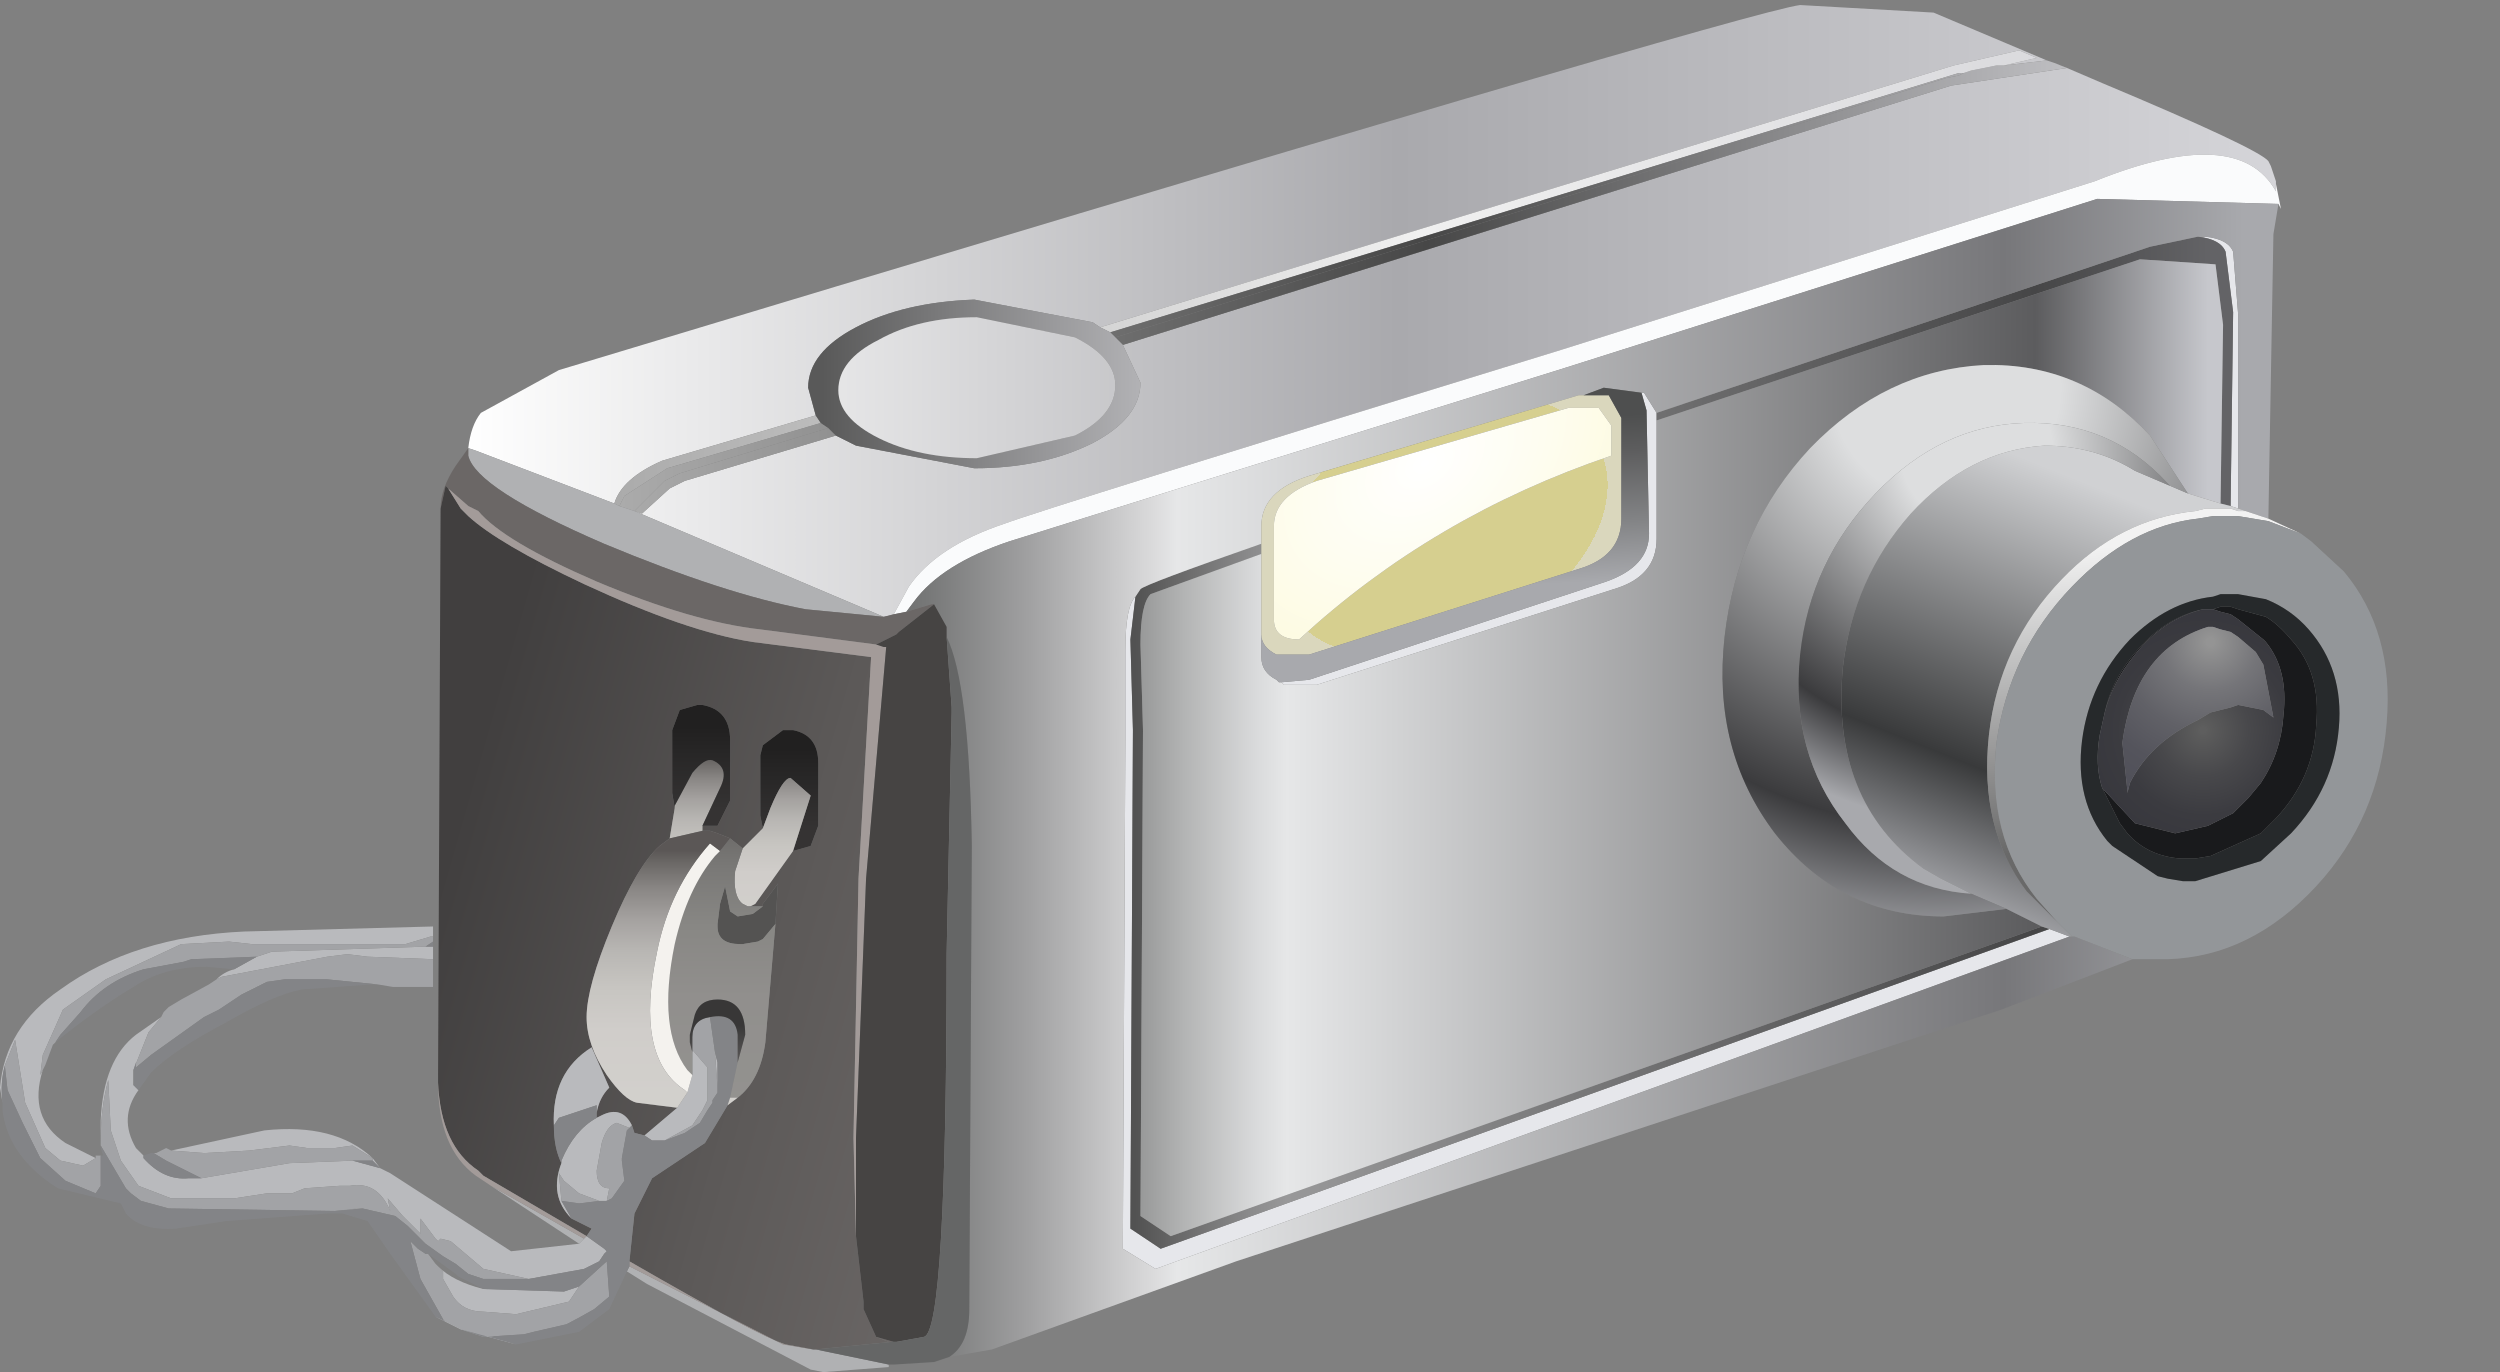 <?xml version="1.0" encoding="UTF-8" standalone="no"?>
<svg xmlns:xlink="http://www.w3.org/1999/xlink" height="27.25px" width="49.65px" xmlns="http://www.w3.org/2000/svg">
  <rect width="100%" height="100%" fill="#808080" stroke="none"/>
  <g transform="matrix(1.0, 0.0, 0.0, 1.0, 0.0, 0.0)">
    <use height="27.25" transform="matrix(1.0, 0.0, 0.0, 1.0, 0.0, 0.0)" width="47.4" xlink:href="#shape0"/>
  </g>
  <defs>
    <g id="shape0" transform="matrix(1.0, 0.0, 0.0, 1.0, 0.0, 0.0)">
      <path d="M40.65 1.2 L39.8 1.3 40.45 1.15 40.1 1.0 38.8 1.3 21.85 6.5 21.7 6.4 19.35 5.95 Q17.95 6.0 17.0 6.5 16.05 7.0 16.05 7.7 L16.2 8.25 13.15 9.15 Q12.35 9.5 12.2 10.0 L9.45 8.95 9.3 8.9 Q9.35 8.45 9.55 8.2 L11.1 7.35 Q34.6 0.25 35.75 0.1 L38.4 0.25 40.65 1.2 M22.3 6.85 L38.75 1.7 41.05 1.35 41.75 1.65 Q44.85 2.95 45.05 3.2 L45.1 3.3 45.2 3.6 45.2 3.65 45.2 3.8 Q44.45 2.45 41.6 3.6 L31.0 6.95 Q20.75 10.1 19.95 10.4 18.6 10.85 18.05 11.65 L17.75 12.2 17.55 12.25 12.6 10.15 12.75 10.2 13.3 9.7 13.6 9.55 16.6 8.65 17.0 8.85 19.35 9.3 Q20.7 9.3 21.7 8.8 22.65 8.3 22.65 7.6 L22.3 6.85" fill="url(#gradient0)" fill-rule="evenodd" stroke="none"/>
      <path d="M40.65 1.2 L40.8 1.25 41.05 1.35 38.75 1.7 22.3 6.85 22.15 6.7 38.65 1.55 38.9 1.5 39.0 1.45 39.15 1.4 39.65 1.3 39.8 1.3 40.65 1.2 M16.6 8.65 L13.6 9.55 13.3 9.7 12.75 10.2 12.6 10.15 13.2 9.55 13.5 9.4 16.45 8.5 16.6 8.65" fill="url(#gradient1)" fill-rule="evenodd" stroke="none"/>
      <path d="M45.2 3.65 L45.3 4.15 45.25 4.05 41.65 3.95 31.1 7.3 20.05 10.75 Q18.7 11.2 18.15 11.95 L18.0 12.15 17.75 12.2 18.05 11.65 Q18.6 10.85 19.95 10.4 20.75 10.1 31.0 6.95 L41.6 3.6 Q44.45 2.45 45.2 3.8 L45.2 3.65" fill="#fafbfc" fill-rule="evenodd" stroke="none"/>
      <path d="M44.3 10.05 L44.35 6.2 44.2 5.0 Q44.1 4.75 43.65 4.7 L43.8 4.7 Q44.25 4.75 44.35 5.0 L44.45 6.25 44.45 10.1 44.3 10.05 M32.9 8.2 L32.9 8.35 32.9 10.7 Q32.9 11.45 32.05 11.7 L26.15 13.6 25.5 13.6 25.45 13.55 26.0 13.5 31.9 11.55 Q32.75 11.25 32.75 10.6 L32.7 8.15 32.6 7.8 32.65 7.8 32.9 8.2 M22.55 11.85 L22.45 12.7 22.5 14.5 22.45 24.4 23.05 24.8 40.7 18.45 41.1 18.6 22.95 25.2 22.3 24.8 22.35 14.65 22.35 12.9 Q22.35 12.05 22.55 11.85" fill="#e6e7eb" fill-rule="evenodd" stroke="none"/>
      <path d="M43.65 4.7 Q44.1 4.75 44.2 5.0 L44.35 6.2 44.3 10.05 44.1 10.0 44.15 6.45 44.0 5.25 42.5 5.15 32.9 8.35 32.9 8.2 42.7 4.9 43.65 4.7 M40.55 18.4 L40.7 18.45 23.05 24.8 22.45 24.4 22.5 14.5 22.45 12.7 22.55 11.85 22.65 11.7 Q22.75 11.6 25.05 10.8 L25.05 11.0 22.85 11.8 Q22.65 12.0 22.65 12.8 L22.7 14.5 22.65 24.15 23.25 24.55 40.55 18.4" fill="url(#gradient2)" fill-rule="evenodd" stroke="none"/>
      <path d="M45.25 4.05 L45.15 4.65 45.05 10.3 44.6 10.15 44.45 10.1 44.45 6.25 44.35 5.0 Q44.25 4.75 43.8 4.7 L43.65 4.7 42.7 4.9 32.9 8.2 32.65 7.8 32.6 7.8 31.85 7.7 31.45 7.85 31.35 7.85 26.0 9.45 Q25.05 9.75 25.05 10.45 L25.05 10.8 Q22.75 11.6 22.65 11.7 L22.55 11.85 Q22.35 12.05 22.35 12.9 L22.35 14.65 22.3 24.8 22.95 25.2 41.1 18.6 41.15 18.6 41.2 18.6 42.35 19.05 39.75 20.05 24.55 25.05 19.7 26.8 18.85 26.95 Q19.25 26.7 19.25 26.0 L19.3 16.8 Q19.25 13.55 18.8 12.65 L18.8 12.6 18.8 12.45 18.55 12.0 18.5 12.0 18.0 12.15 18.15 11.95 Q18.7 11.2 20.05 10.75 L31.1 7.3 41.65 3.95 45.25 4.05" fill="url(#gradient3)" fill-rule="evenodd" stroke="none"/>
      <path d="M32.9 8.35 L42.5 5.15 44.0 5.25 44.15 6.45 44.1 10.0 43.45 9.8 42.7 8.65 Q41.35 7.2 39.4 7.25 37.45 7.35 35.95 8.9 34.5 10.45 34.25 12.65 34.0 14.9 35.25 16.55 36.55 18.2 38.6 18.2 L39.85 18.05 40.55 18.4 23.25 24.55 22.65 24.15 22.7 14.5 22.65 12.8 Q22.65 12.0 22.85 11.8 L25.05 11.0 25.05 12.6 25.05 13.05 Q25.05 13.35 25.35 13.5 L25.4 13.55 25.45 13.55 25.5 13.6 26.15 13.6 32.05 11.7 Q32.9 11.45 32.9 10.7 L32.9 8.35" fill="url(#gradient4)" fill-rule="evenodd" stroke="none"/>
      <path d="M44.3 10.05 L44.45 10.1 44.6 10.15 44.45 10.15 44.3 10.1 44.1 10.1 43.8 10.1 43.6 10.15 Q42.1 10.3 40.95 11.5 39.7 12.8 39.5 14.6 39.3 16.45 40.25 17.7 L40.4 17.85 40.85 18.3 40.95 18.4 41.15 18.6 41.1 18.6 40.7 18.45 40.55 18.4 39.85 18.05 39.15 17.75 38.55 17.45 38.2 17.25 Q36.35 15.9 36.6 13.25 36.8 11.5 37.95 10.2 39.1 8.95 40.6 8.85 41.6 8.85 42.4 9.35 L43.1 9.65 43.45 9.8 44.1 10.0 44.3 10.05" fill="url(#gradient5)" fill-rule="evenodd" stroke="none"/>
      <path d="M45.05 10.3 L45.7 10.6 45.05 10.35 44.45 10.25 44.3 10.25 44.1 10.25 43.95 10.25 43.65 10.3 Q42.3 10.45 41.15 11.65 39.9 12.95 39.65 14.75 39.45 16.6 40.45 17.85 L40.85 18.3 40.4 17.85 40.25 17.7 Q39.3 16.45 39.5 14.6 39.7 12.8 40.95 11.5 42.1 10.3 43.6 10.15 L43.8 10.1 44.1 10.1 44.3 10.1 44.45 10.15 44.6 10.15 45.05 10.3" fill="url(#gradient6)" fill-rule="evenodd" stroke="none"/>
      <path d="M45.7 10.6 L45.9 10.75 46.55 11.35 Q47.55 12.55 47.4 14.35 47.25 16.25 46.0 17.6 44.7 19.0 43.05 19.05 L42.35 19.05 41.2 18.6 41.15 18.6 40.95 18.4 40.85 18.3 40.45 17.85 Q39.45 16.6 39.65 14.75 39.9 12.95 41.15 11.65 42.3 10.45 43.65 10.3 L43.95 10.25 44.1 10.25 44.3 10.25 44.45 10.25 45.05 10.35 45.7 10.6 M44.1 11.8 L43.95 11.85 Q43.05 11.95 42.3 12.7 41.5 13.55 41.35 14.7 41.2 15.9 41.85 16.7 L41.95 16.8 42.85 17.4 43.05 17.45 43.35 17.5 43.6 17.5 44.9 17.1 45.5 16.55 Q46.35 15.65 46.45 14.45 46.55 13.3 45.85 12.5 45.5 12.1 45.0 11.9 L44.45 11.8 44.3 11.8 44.15 11.8 44.1 11.8" fill="#939699" fill-rule="evenodd" stroke="none"/>
      <path d="M43.1 9.65 L43.05 9.6 Q41.9 8.35 40.2 8.4 38.55 8.45 37.25 9.8 35.95 11.15 35.75 13.0 35.55 14.95 36.65 16.35 37.6 17.65 39.15 17.75 L39.85 18.05 38.6 18.2 Q36.55 18.2 35.25 16.55 34.0 14.9 34.25 12.65 34.5 10.45 35.95 8.9 37.45 7.35 39.4 7.25 41.35 7.2 42.7 8.65 L43.45 9.8 43.1 9.65" fill="url(#gradient7)" fill-rule="evenodd" stroke="none"/>
      <path d="M39.15 17.75 Q37.6 17.65 36.65 16.35 35.55 14.95 35.75 13.0 35.95 11.15 37.25 9.8 38.55 8.45 40.2 8.4 41.9 8.35 43.05 9.6 L43.1 9.65 42.4 9.35 Q41.6 8.85 40.6 8.85 39.1 8.95 37.95 10.2 36.8 11.5 36.6 13.25 36.35 15.9 38.2 17.25 L38.55 17.45 39.15 17.75" fill="url(#gradient8)" fill-rule="evenodd" stroke="none"/>
      <path d="M43.95 12.1 L43.75 12.1 Q43.05 12.25 42.5 12.85 41.95 13.45 41.8 14.15 L41.7 14.6 Q41.6 15.2 41.75 15.65 L42.1 16.35 42.25 16.55 Q42.65 17.0 43.3 17.05 L43.6 17.05 43.9 17.0 44.9 16.55 45.2 16.25 Q45.95 15.45 46.0 14.4 46.1 13.35 45.5 12.7 45.25 12.4 45.0 12.25 L44.45 12.1 44.3 12.05 44.1 12.05 43.95 12.1 M44.1 11.8 L44.15 11.8 44.3 11.8 44.45 11.8 45.0 11.9 Q45.5 12.1 45.85 12.5 46.55 13.3 46.45 14.45 46.35 15.65 45.5 16.55 L44.9 17.1 43.6 17.5 43.35 17.5 43.05 17.45 42.85 17.4 41.95 16.8 41.85 16.7 Q41.2 15.9 41.35 14.7 41.5 13.55 42.3 12.7 43.05 11.95 43.95 11.85 L44.1 11.8" fill="#26292b" fill-rule="evenodd" stroke="none"/>
      <path d="M43.95 12.1 L44.1 12.05 44.3 12.05 44.45 12.1 45.0 12.25 Q45.25 12.4 45.5 12.7 46.1 13.35 46.0 14.4 45.95 15.45 45.2 16.25 L44.9 16.55 43.9 17.0 43.6 17.05 43.3 17.05 Q42.65 17.0 42.25 16.55 L42.1 16.35 41.75 15.65 42.4 16.35 43.2 16.55 43.85 16.4 44.15 16.25 44.35 16.15 44.65 15.85 44.9 15.55 Q45.3 14.95 45.35 14.2 45.45 13.3 45.0 12.75 L44.95 12.7 44.45 12.3 44.3 12.2 44.1 12.15 43.95 12.1 M41.8 14.15 Q41.95 13.45 42.5 12.85 43.05 12.25 43.75 12.1 42.95 12.3 42.4 13.0 41.95 13.55 41.8 14.15" fill="#191a1c" fill-rule="evenodd" stroke="none"/>
      <path d="M43.75 12.1 L43.95 12.1 44.1 12.15 44.3 12.2 44.45 12.3 44.95 12.7 45.0 12.75 Q45.45 13.3 45.35 14.2 45.3 14.95 44.9 15.55 L44.65 15.85 44.35 16.15 44.15 16.25 43.85 16.4 43.2 16.55 42.4 16.35 41.75 15.65 Q41.6 15.2 41.7 14.6 L41.8 14.15 Q41.95 13.55 42.4 13.0 42.95 12.3 43.75 12.1 M44.45 12.65 L44.3 12.55 44.1 12.5 43.95 12.45 43.85 12.45 Q42.4 12.9 42.15 14.75 L42.25 15.7 42.25 15.75 42.3 15.55 Q42.7 14.75 43.65 14.3 L43.9 14.15 44.1 14.1 44.3 14.05 44.45 14.0 44.95 14.1 45.15 14.25 44.95 13.2 44.8 12.95 44.45 12.65" fill="url(#gradient9)" fill-rule="evenodd" stroke="none"/>
      <path d="M44.45 12.65 L44.8 12.95 44.95 13.2 45.15 14.25 44.95 14.1 44.45 14.0 44.3 14.05 44.1 14.1 43.9 14.15 43.65 14.3 Q42.7 14.75 42.3 15.55 L42.25 15.75 42.25 15.7 42.15 14.75 Q42.4 12.9 43.85 12.45 L43.95 12.45 44.1 12.5 44.3 12.55 44.45 12.65" fill="url(#gradient10)" fill-rule="evenodd" stroke="none"/>
      <path d="M39.8 1.3 L39.65 1.3 39.15 1.4 39.0 1.45 38.9 1.45 22.05 6.6 21.85 6.5 38.8 1.3 40.1 1.0 40.45 1.15 39.8 1.3 M12.3 10.05 L12.2 10.0 Q12.35 9.5 13.15 9.15 L16.2 8.25 16.3 8.4 13.25 9.3 12.4 9.85 12.3 10.05" fill="url(#gradient11)" fill-rule="evenodd" stroke="none"/>
      <path d="M39.0 1.45 L38.9 1.5 38.65 1.55 22.15 6.7 22.05 6.6 38.9 1.45 39.0 1.45 M12.3 10.05 L12.4 9.85 13.25 9.3 16.3 8.4 16.45 8.5 13.5 9.4 13.2 9.55 12.6 10.15 12.3 10.05" fill="url(#gradient12)" fill-rule="evenodd" stroke="none"/>
      <path d="M25.05 11.0 L25.05 10.8 25.05 10.45 Q25.05 9.75 26.0 9.45 L31.35 7.85 31.45 7.85 31.95 7.85 32.2 8.3 32.2 10.3 Q32.2 11.05 31.35 11.3 L26.0 13.0 25.35 13.0 Q25.05 12.85 25.05 12.6 L25.05 11.0 M31.75 8.1 L31.15 8.1 26.15 9.55 Q25.3 9.85 25.3 10.45 L25.3 12.3 Q25.3 12.7 25.8 12.7 28.45 10.25 32.0 9.05 L32.0 8.45 31.75 8.1" fill="url(#gradient13)" fill-rule="evenodd" stroke="none"/>
      <path d="M31.45 7.85 L31.85 7.7 32.6 7.8 32.7 8.15 32.75 10.6 Q32.75 11.25 31.9 11.55 L26.0 13.5 25.45 13.55 25.4 13.55 25.35 13.5 Q25.05 13.35 25.05 13.05 L25.05 12.6 Q25.05 12.85 25.35 13.0 L26.0 13.0 31.35 11.3 Q32.2 11.05 32.2 10.3 L32.2 8.3 31.95 7.85 31.45 7.85" fill="url(#gradient14)" fill-rule="evenodd" stroke="none"/>
      <path d="M31.75 8.1 L32.0 8.45 32.0 9.05 Q28.45 10.25 25.8 12.7 25.3 12.7 25.3 12.3 L25.3 10.45 Q25.3 9.85 26.15 9.55 L31.15 8.1 31.75 8.1" fill="url(#gradient15)" fill-rule="evenodd" stroke="none"/>
      <path d="M22.15 6.7 L22.3 6.85 22.65 7.6 Q22.65 8.3 21.7 8.8 20.7 9.3 19.35 9.3 L17.0 8.85 16.6 8.65 16.45 8.5 16.3 8.4 16.2 8.25 16.05 7.7 Q16.05 7.0 17.0 6.5 17.95 6.0 19.35 5.95 L21.7 6.4 21.85 6.5 22.05 6.6 22.15 6.7 M21.35 8.65 Q22.15 8.25 22.15 7.65 22.15 7.1 21.35 6.7 L19.4 6.3 Q18.25 6.3 17.45 6.75 16.65 7.15 16.65 7.75 16.65 8.3 17.45 8.7 18.25 9.1 19.4 9.1 L21.35 8.65" fill="url(#gradient16)" fill-rule="evenodd" stroke="none"/>
      <path d="M21.35 8.65 L19.4 9.1 Q18.25 9.1 17.45 8.7 16.65 8.3 16.65 7.75 16.65 7.15 17.45 6.75 18.25 6.3 19.4 6.3 L21.35 6.7 Q22.15 7.1 22.15 7.65 22.15 8.25 21.35 8.65" fill="url(#gradient17)" fill-rule="evenodd" stroke="none"/>
      <path d="M17.65 27.1 L17.65 27.15 16.35 27.25 16.1 27.2 12.85 25.5 12.45 25.25 12.5 25.15 15.55 26.7 16.15 26.8 16.2 26.8 17.65 27.1 M11.5 24.7 L9.75 23.55 11.6 24.6 11.5 24.7 M12.6 10.15 L17.55 12.25 16.0 12.1 Q14.4 11.8 12.0 10.8 9.45 9.7 9.3 9.05 L9.3 8.95 9.3 8.9 9.45 8.95 12.2 10.0 12.3 10.05 12.6 10.15" fill="#b0b1b3" fill-rule="evenodd" stroke="none"/>
      <path d="M8.75 10.1 Q8.75 9.7 9.05 9.25 L9.3 8.9 9.3 8.95 9.3 9.05 Q9.45 9.7 12.0 10.8 14.4 11.8 16.0 12.1 L17.55 12.25 17.75 12.2 18.0 12.15 18.5 12.0 18.55 12.0 17.85 12.55 17.8 12.6 17.7 12.65 17.4 12.8 15.1 12.5 Q13.75 12.35 11.85 11.55 10.0 10.75 9.5 10.15 L9.3 10.05 8.9 9.7 8.85 9.65 8.75 10.1 M17.7 26.65 L17.65 26.65 17.4 26.55 17.75 26.65 17.7 26.65" fill="#6b6766" fill-rule="evenodd" stroke="none"/>
      <path d="M8.7 21.5 L8.7 21.35 8.75 10.1 8.85 9.65 8.9 9.7 9.15 10.1 9.3 10.25 Q9.9 10.8 11.6 11.6 13.65 12.55 14.95 12.75 L17.3 13.05 17.05 17.45 16.95 22.6 17.0 24.55 17.15 25.85 17.15 25.9 17.15 26.0 17.4 26.55 17.65 26.65 17.7 26.65 16.2 26.8 16.15 26.8 15.6 26.7 Q15.1 26.55 12.5 25.05 L12.6 24.1 12.95 23.4 14.0 22.7 14.45 21.95 14.65 21.8 Q15.1 21.45 15.2 20.7 L15.4 18.35 15.45 17.55 15.15 17.95 15.15 18.0 14.9 18.0 15.0 17.95 15.75 16.9 16.1 16.8 16.25 16.4 16.25 15.15 Q16.25 14.6 15.75 14.5 L15.65 14.5 15.55 14.5 15.15 14.8 15.1 15.0 15.1 16.2 15.15 16.45 14.75 16.85 14.5 16.65 14.25 16.55 14.1 16.5 13.95 16.5 13.95 16.4 14.25 16.4 14.5 15.9 14.5 14.7 Q14.5 14.1 13.95 14.0 L13.85 14.0 13.5 14.1 13.35 14.5 13.35 15.75 13.4 16.05 13.3 16.65 13.1 16.8 Q12.65 17.2 12.15 18.4 11.65 19.6 11.65 20.2 11.65 20.75 12.05 21.35 12.4 21.85 12.65 21.9 L13.45 22.0 12.8 22.55 12.6 22.5 12.55 22.35 Q12.35 21.95 11.95 22.15 L11.85 22.2 11.85 22.1 Q11.9 21.8 12.1 21.6 L11.75 20.8 Q10.95 21.3 11.0 22.35 11.0 22.8 11.15 23.1 10.9 23.75 11.35 24.2 L11.75 24.4 11.65 24.55 9.6 23.35 9.5 23.25 Q8.75 22.75 8.7 21.5" fill="url(#gradient18)" fill-rule="evenodd" stroke="none"/>
      <path d="M9.75 23.55 L9.45 23.35 Q8.7 22.8 8.7 21.5 8.75 22.75 9.5 23.25 L9.6 23.35 11.65 24.55 11.6 24.6 9.75 23.55 M8.9 9.7 L9.3 10.05 9.5 10.15 Q10.0 10.75 11.85 11.55 13.75 12.35 15.1 12.5 L17.4 12.8 17.55 12.85 17.6 12.85 17.2 17.45 17.0 22.6 17.0 24.55 16.95 22.6 17.05 17.45 17.3 13.05 14.95 12.75 Q13.65 12.55 11.6 11.6 9.9 10.8 9.3 10.25 L9.15 10.1 8.9 9.7 M12.5 25.05 Q15.1 26.55 15.6 26.7 L16.15 26.8 15.55 26.7 12.5 25.15 12.5 25.05" fill="#a39b99" fill-rule="evenodd" stroke="none"/>
      <path d="M10.25 26.7 L8.65 26.15 8.85 26.25 9.15 26.4 10.25 26.7 M0.05 21.9 L0.0 21.6 Q0.1 20.4 1.2 19.65 2.65 18.6 4.85 18.5 L8.6 18.4 8.6 18.6 8.55 18.6 8.05 18.75 6.2 18.75 5.0 18.75 4.55 18.7 3.6 18.75 2.1 19.45 1.25 20.05 0.85 20.95 0.8 21.35 0.85 21.25 Q0.55 22.2 1.3 22.7 L1.9 23.0 1.65 23.15 1.2 23.05 0.9 22.8 0.5 21.9 0.3 20.65 0.1 21.15 Q0.0 21.5 0.05 21.9 M8.6 18.8 L8.6 19.05 7.3 19.0 6.9 18.95 6.5 19.0 4.4 19.4 4.3 19.45 Q4.45 19.3 4.65 19.25 L5.1 19.0 5.4 18.9 8.45 18.8 8.6 18.8 M2.75 21.65 Q2.35 22.2 2.7 22.8 L2.85 22.95 2.85 23.0 Q3.25 23.45 3.75 23.4 L4.0 23.4 5.75 23.1 7.0 23.05 7.55 23.2 7.4 23.05 7.4 23.0 7.0 22.75 6.65 22.8 6.1 22.8 5.75 22.75 4.95 22.85 4.05 22.9 3.4 22.85 5.25 22.45 Q6.65 22.3 7.4 23.0 L7.55 23.2 7.75 23.3 10.15 24.85 11.5 24.7 11.6 24.6 11.65 24.55 12.0 24.8 12.05 24.85 12.0 24.9 11.9 25.05 11.6 25.2 10.5 25.4 9.6 25.2 8.95 24.65 8.75 24.6 8.7 24.65 8.65 24.6 8.35 24.2 8.35 24.5 8.0 24.15 7.7 23.8 7.75 24.05 Q7.5 23.45 6.95 23.55 L7.0 23.55 6.75 23.55 6.05 23.6 5.8 23.7 5.3 23.7 4.65 23.8 3.7 23.8 3.4 23.8 2.75 23.55 2.4 23.05 2.2 22.45 2.15 21.45 Q2.0 22.0 2.0 22.65 L2.0 22.25 Q2.05 21.05 2.7 20.55 L3.2 20.2 2.95 20.5 2.65 21.25 2.65 21.55 2.75 21.65 M6.65 24.05 L7.1 24.0 7.2 24.0 6.65 24.05 M11.35 24.2 Q10.9 23.75 11.15 23.1 L11.15 23.05 Q11.4 22.45 11.85 22.2 L11.95 22.15 Q12.35 21.95 12.55 22.35 L12.5 22.4 12.25 22.3 Q12.05 22.35 11.95 22.7 L11.85 23.25 Q11.85 23.6 12.1 23.6 L12.05 23.85 11.9 23.85 11.5 23.7 11.2 23.45 11.1 23.3 11.15 23.85 11.35 24.2 M11.0 22.35 Q10.95 21.3 11.75 20.8 L12.1 21.6 Q11.9 21.8 11.85 22.1 L11.85 21.95 11.1 22.2 11.0 22.35 M12.8 22.55 L13.45 22.0 13.65 21.7 13.75 21.35 13.75 20.9 13.75 20.85 14.05 21.2 14.05 21.5 14.05 21.6 14.05 21.85 13.95 22.05 13.75 22.35 13.2 22.65 12.95 22.65 12.8 22.55 M14.25 21.6 L14.2 20.9 14.25 21.1 14.25 21.6 M11.5 25.55 L11.3 25.85 10.25 26.1 9.6 26.05 Q9.2 26.05 9.0 25.75 L8.8 25.4 8.8 25.25 8.7 25.15 Q9.0 25.45 9.6 25.6 L11.2 25.65 11.5 25.55 M8.5 24.9 L8.45 24.9 8.5 24.9" fill="#b9babd" fill-rule="evenodd" stroke="none"/>
      <path d="M8.6 18.6 L8.6 18.7 8.45 18.8 5.4 18.9 5.1 19.0 3.8 19.05 3.65 19.1 2.85 19.25 Q2.05 19.5 1.6 20.1 L1.2 20.55 1.1 20.7 1.05 20.75 0.9 21.15 0.85 21.25 0.8 21.35 0.85 20.95 1.25 20.05 2.1 19.45 3.6 18.75 4.55 18.7 5.0 18.75 6.2 18.75 8.05 18.75 8.55 18.6 8.6 18.6 M8.6 19.05 L8.6 19.6 7.8 19.6 7.5 19.55 6.5 19.45 5.65 19.45 5.3 19.5 4.8 19.75 4.35 20.05 4.05 20.2 3.0 20.95 2.7 21.2 2.7 21.1 2.65 21.25 2.95 20.5 3.2 20.2 3.25 20.1 3.35 20.0 3.6 19.85 4.15 19.55 4.3 19.45 4.4 19.4 6.5 19.0 6.9 18.95 7.3 19.0 8.6 19.05 M3.05 22.9 L3.1 22.9 3.3 22.8 3.4 22.85 4.05 22.9 4.95 22.85 5.75 22.75 6.1 22.8 6.65 22.8 7.0 22.75 7.4 23.0 7.4 23.05 7.0 23.05 5.75 23.1 4.0 23.4 3.3 23.05 3.05 22.9 M2.0 22.65 Q2.0 22.0 2.15 21.45 L2.2 22.45 2.4 23.05 2.75 23.55 3.4 23.8 3.7 23.8 4.65 23.8 5.3 23.7 5.8 23.7 6.05 23.6 6.75 23.55 7.0 23.55 6.95 23.55 Q7.5 23.45 7.75 24.05 L7.7 23.8 8.0 24.15 8.35 24.5 8.35 24.2 8.65 24.6 8.7 24.65 8.75 24.6 8.95 24.65 9.6 25.2 10.5 25.4 9.6 25.4 9.3 25.3 9.05 25.1 8.8 24.95 8.45 24.7 8.1 24.35 7.85 24.15 7.2 24.0 7.1 24.0 6.65 24.05 3.35 24.0 2.8 23.85 2.6 23.7 2.5 23.6 2.0 22.75 2.0 22.65 M2.0 22.95 L2.0 23.55 1.9 23.7 1.3 23.45 0.8 23.0 0.45 22.3 0.15 21.65 0.1 21.2 0.1 21.15 0.3 20.65 0.5 21.9 0.9 22.8 1.2 23.05 1.65 23.15 1.9 23.0 1.9 22.95 2.0 22.95 M13.75 20.85 L13.75 20.6 Q13.75 20.25 14.1 20.2 L14.2 20.9 14.25 21.6 14.25 21.7 14.15 21.85 14.15 21.9 14.05 22.05 13.9 22.3 13.6 22.5 13.2 22.65 13.75 22.35 13.95 22.05 14.05 21.85 14.05 21.6 14.05 21.5 14.05 21.2 13.75 20.85 M12.05 23.85 L12.1 23.6 Q11.85 23.6 11.85 23.25 L11.95 22.7 Q12.05 22.35 12.25 22.3 L12.5 22.4 12.45 22.45 12.35 23.0 12.35 23.05 12.4 23.45 12.15 23.8 12.05 23.85 M11.15 23.85 L11.1 23.3 11.2 23.45 11.5 23.7 11.9 23.85 11.5 23.9 11.15 23.85 M11.5 25.55 L12.05 25.05 12.1 25.75 11.8 26.0 Q11.45 26.2 11.25 26.3 L10.6 26.45 10.4 26.5 9.6 26.55 9.15 26.4 8.85 26.25 8.8 26.2 8.35 25.4 8.15 24.65 8.3 24.8 8.45 24.9 8.5 24.9 8.65 25.1 8.7 25.15 8.8 25.25 8.8 25.4 9.0 25.75 Q9.2 26.05 9.6 26.05 L10.25 26.1 11.3 25.85 11.5 25.55" fill="#a2a3a6" fill-rule="evenodd" stroke="none"/>
      <path d="M12.45 25.25 L12.1 26.0 11.5 26.45 10.25 26.7 9.15 26.4 9.6 26.55 10.4 26.5 10.6 26.45 11.25 26.3 Q11.45 26.2 11.8 26.0 L12.1 25.75 12.05 25.05 11.5 25.55 11.2 25.65 9.6 25.6 9.2 25.4 9.1 25.35 9.05 25.3 8.5 24.9 8.45 24.9 8.3 24.8 8.15 24.65 8.35 25.4 8.8 26.2 8.85 26.25 8.65 26.15 7.75 24.9 7.3 24.25 6.8 24.1 6.75 24.1 6.65 24.1 6.5 24.1 4.5 24.25 3.5 24.4 Q2.8 24.45 2.5 24.1 L2.4 23.9 1.15 23.6 1.0 23.5 Q0.15 22.9 0.05 22.05 L0.05 21.9 Q0.0 21.5 0.1 21.15 L0.1 21.2 0.15 21.65 0.45 22.3 0.8 23.0 1.3 23.45 1.9 23.7 2.0 23.55 2.0 22.95 2.05 22.95 2.0 22.8 2.0 22.75 2.5 23.6 2.6 23.7 2.8 23.85 3.35 24.0 6.65 24.05 7.2 24.0 7.85 24.15 8.1 24.35 8.45 24.7 8.8 24.95 9.05 25.1 9.3 25.3 9.6 25.4 10.5 25.4 11.6 25.2 11.9 25.05 12.0 24.9 12.05 24.85 12.0 24.8 11.65 24.55 11.75 24.4 11.35 24.2 11.15 23.85 11.5 23.9 11.9 23.85 12.05 23.85 12.15 23.8 12.4 23.45 12.35 23.05 12.35 23.0 12.45 22.45 12.5 22.4 12.55 22.35 12.6 22.5 12.8 22.55 12.95 22.65 13.2 22.65 13.6 22.5 13.9 22.3 14.05 22.05 14.15 21.9 14.15 21.85 14.25 21.7 14.25 21.6 14.25 21.1 14.2 20.9 14.1 20.2 Q14.6 20.1 14.65 20.55 L14.65 20.6 14.65 21.1 14.5 21.8 14.45 21.95 14.0 22.7 12.95 23.4 12.6 24.1 12.5 25.05 12.5 25.15 12.45 25.25 M8.6 18.7 L8.6 18.8 8.45 18.8 8.6 18.7 M7.5 19.55 L7.4 19.55 6.0 19.65 Q5.45 19.75 4.5 20.3 3.45 20.85 3.0 21.3 L2.75 21.65 2.65 21.55 2.65 21.25 2.7 21.1 2.7 21.2 3.0 20.95 4.05 20.2 4.35 20.05 4.8 19.75 5.3 19.5 5.65 19.45 6.5 19.45 7.5 19.55 M2.85 22.95 L3.0 22.9 3.05 22.9 3.3 23.05 4.0 23.4 3.75 23.4 Q3.25 23.45 2.85 23.0 L2.85 22.95 M1.1 20.7 L1.2 20.55 1.6 20.1 Q2.05 19.5 2.85 19.25 L3.65 19.1 3.8 19.05 5.1 19.0 4.65 19.25 4.1 19.2 Q3.25 19.2 2.65 19.6 1.9 20.05 1.1 20.7 M7.0 23.05 L7.4 23.05 7.55 23.2 7.0 23.05 M11.15 23.1 Q11.0 22.8 11.0 22.35 L11.1 22.2 11.85 21.95 11.85 22.1 11.85 22.2 Q11.4 22.45 11.15 23.05 L11.15 23.1" fill="#838487" fill-rule="evenodd" stroke="none"/>
      <path d="M18.55 12.0 L18.8 12.45 18.8 12.6 18.8 12.65 18.9 14.05 18.9 14.15 18.8 18.95 Q18.8 26.45 18.35 26.55 L17.8 26.65 17.75 26.65 17.4 26.55 17.15 26.0 17.15 25.9 17.15 25.85 17.0 24.55 17.0 22.6 17.2 17.45 17.6 12.85 17.55 12.85 17.4 12.8 17.7 12.65 17.8 12.6 17.85 12.55 18.55 12.0" fill="#464443" fill-rule="evenodd" stroke="none"/>
      <path d="M18.85 26.95 L18.55 27.05 17.75 27.1 17.65 27.1 16.2 26.8 17.7 26.65 17.75 26.65 17.8 26.65 18.35 26.55 Q18.8 26.45 18.8 18.95 L18.9 14.15 18.9 14.05 18.8 12.65 Q19.25 13.55 19.3 16.8 L19.25 26.0 Q19.25 26.7 18.85 26.95" fill="#656666" fill-rule="evenodd" stroke="none"/>
      <path d="M15.15 16.45 L15.1 16.2 15.1 15.0 15.15 14.8 15.55 14.5 15.65 14.5 15.75 14.5 Q16.25 14.6 16.25 15.15 L16.25 16.4 16.1 16.8 15.75 16.9 16.1 15.8 15.7 15.45 Q15.55 15.45 15.3 16.05 L15.15 16.45" fill="url(#gradient19)" fill-rule="evenodd" stroke="none"/>
      <path d="M13.3 16.65 L13.4 16.05 13.4 16.0 13.75 15.35 Q14.0 15.05 14.15 15.1 14.5 15.25 14.3 15.65 L13.95 16.4 13.95 16.5 13.3 16.65 M14.75 16.85 L15.15 16.45 15.3 16.05 Q15.55 15.45 15.7 15.45 L16.1 15.8 15.75 16.9 15.0 17.95 14.9 18.0 14.85 18.0 14.75 17.95 Q14.55 17.8 14.6 17.3 L14.75 16.85" fill="url(#gradient20)" fill-rule="evenodd" stroke="none"/>
      <path d="M15.15 18.0 L15.15 17.95 15.45 17.55 15.4 18.35 15.15 18.65 15.05 18.7 14.75 18.75 14.7 18.75 Q14.25 18.75 14.25 18.4 L14.25 18.35 14.3 17.95 14.4 17.6 14.5 18.1 14.65 18.2 14.95 18.15 15.15 18.0" fill="#545352" fill-rule="evenodd" stroke="none"/>
      <path d="M13.4 16.05 L13.35 15.75 13.35 14.5 13.5 14.1 13.85 14.0 13.95 14.0 Q14.5 14.1 14.5 14.7 L14.5 15.9 14.25 16.4 13.95 16.4 14.3 15.65 Q14.5 15.25 14.15 15.1 14.0 15.05 13.75 15.35 L13.4 16.0 13.4 16.05" fill="url(#gradient21)" fill-rule="evenodd" stroke="none"/>
      <path d="M14.5 16.65 L14.75 16.85 14.6 17.3 Q14.55 17.8 14.75 17.95 L14.85 18.0 14.9 18.0 15.15 18.0 14.95 18.15 14.65 18.2 14.5 18.1 14.4 17.6 14.3 17.95 14.25 18.35 14.25 18.4 Q14.25 18.75 14.7 18.75 L14.75 18.75 15.05 18.7 15.15 18.65 15.4 18.35 15.2 20.7 Q15.1 21.45 14.65 21.8 L14.5 21.8 14.65 21.1 14.8 20.55 Q14.8 19.85 14.25 19.85 13.9 19.85 13.8 20.15 L13.7 20.55 13.7 20.7 13.75 20.9 13.75 21.35 13.65 21.25 Q13.05 20.45 13.4 18.75 13.65 17.65 14.2 17.0 L14.3 16.9 14.5 16.65" fill="url(#gradient22)" fill-rule="evenodd" stroke="none"/>
      <path d="M14.3 16.9 L14.2 17.0 Q13.65 17.65 13.4 18.75 13.05 20.45 13.65 21.25 L13.75 21.35 13.65 21.7 13.6 21.65 Q12.6 21.0 13.05 18.9 13.3 17.65 14.1 16.75 L14.3 16.9" fill="#f4f2ee" fill-rule="evenodd" stroke="none"/>
      <path d="M13.45 22.0 L12.65 21.9 Q12.4 21.85 12.05 21.35 11.65 20.75 11.65 20.2 11.65 19.6 12.15 18.4 12.65 17.2 13.1 16.8 L13.3 16.65 13.95 16.5 14.1 16.5 14.25 16.55 14.5 16.65 14.3 16.9 14.1 16.75 Q13.3 17.65 13.05 18.9 12.6 21.0 13.6 21.65 L13.65 21.7 13.45 22.0 M14.65 21.8 L14.45 21.95 14.5 21.8 14.65 21.8" fill="url(#gradient23)" fill-rule="evenodd" stroke="none"/>
      <path d="M13.75 20.9 L13.7 20.7 13.7 20.55 13.8 20.15 Q13.9 19.85 14.25 19.85 14.8 19.85 14.8 20.55 L14.65 21.1 14.65 20.6 14.65 20.55 Q14.6 20.1 14.1 20.2 13.75 20.25 13.75 20.6 L13.75 20.85 13.75 20.9" fill="url(#gradient24)" fill-rule="evenodd" stroke="none"/>
    </g>
    <linearGradient gradientTransform="matrix(0.022, 0.0, 0.0, -0.022, 27.25, 6.15)" gradientUnits="userSpaceOnUse" id="gradient0" spreadMethod="pad" x1="-819.2" x2="819.2">
      <stop offset="0.0" stop-color="#ffffff"/>
      <stop offset="0.514" stop-color="#a9a9ad"/>
      <stop offset="1.0" stop-color="#d5d5d9"/>
    </linearGradient>
    <linearGradient gradientTransform="matrix(0.019, 0.0, 0.0, -0.019, 27.9, 5.7)" gradientUnits="userSpaceOnUse" id="gradient1" spreadMethod="pad" x1="-819.2" x2="819.2">
      <stop offset="0.0" stop-color="#ababab"/>
      <stop offset="0.514" stop-color="#474747"/>
      <stop offset="1.0" stop-color="#d5d5d9"/>
    </linearGradient>
    <linearGradient gradientTransform="matrix(0.013, 0.0, 0.0, -0.013, 33.2, 14.75)" gradientUnits="userSpaceOnUse" id="gradient2" spreadMethod="pad" x1="-819.2" x2="819.2">
      <stop offset="0.0" stop-color="#525252"/>
      <stop offset="0.035" stop-color="#666666"/>
      <stop offset="0.106" stop-color="#8a8a8b"/>
      <stop offset="0.141" stop-color="#989899"/>
      <stop offset="0.839" stop-color="#464647"/>
      <stop offset="1.0" stop-color="#636366"/>
    </linearGradient>
    <linearGradient gradientTransform="matrix(0.018, 0.0, 0.0, -0.018, 29.8, 13.65)" gradientUnits="userSpaceOnUse" id="gradient3" spreadMethod="pad" x1="-819.2" x2="819.2">
      <stop offset="0.078" stop-color="#686969"/>
      <stop offset="0.114" stop-color="#777878"/>
      <stop offset="0.18" stop-color="#9f9fa0"/>
      <stop offset="0.271" stop-color="#dededf"/>
      <stop offset="0.282" stop-color="#e6e7e8"/>
      <stop offset="0.839" stop-color="#77777a"/>
      <stop offset="1.0" stop-color="#a8a9ad"/>
    </linearGradient>
    <linearGradient gradientTransform="matrix(0.013, 0.0, 0.0, -0.013, 33.2, 14.75)" gradientUnits="userSpaceOnUse" id="gradient4" spreadMethod="pad" x1="-819.2" x2="819.2">
      <stop offset="0.0" stop-color="#959696"/>
      <stop offset="0.047" stop-color="#b4b5b5"/>
      <stop offset="0.11" stop-color="#d8d9da"/>
      <stop offset="0.141" stop-color="#e6e7e8"/>
      <stop offset="0.839" stop-color="#5c5c5e"/>
      <stop offset="1.0" stop-color="#c6c7cc"/>
    </linearGradient>
    <linearGradient gradientTransform="matrix(-0.002, 0.005, 0.005, 0.002, 40.2, 13.85)" gradientUnits="userSpaceOnUse" id="gradient5" spreadMethod="pad" x1="-819.2" x2="819.2">
      <stop offset="0.0" stop-color="#d0d1d3"/>
      <stop offset="0.686" stop-color="#393a3b"/>
      <stop offset="1.0" stop-color="#a8a9ad"/>
    </linearGradient>
    <linearGradient gradientTransform="matrix(3.0E-4, 0.004, 0.004, -3.0E-4, 43.3, 14.05)" gradientUnits="userSpaceOnUse" id="gradient6" spreadMethod="pad" x1="-819.2" x2="819.2">
      <stop offset="0.0" stop-color="#f2f2f2"/>
      <stop offset="0.902" stop-color="#696969"/>
    </linearGradient>
    <radialGradient cx="0" cy="0" gradientTransform="matrix(0.004, 0.013, 0.013, -0.004, 38.65, 7.7)" gradientUnits="userSpaceOnUse" id="gradient7" r="819.2" spreadMethod="pad">
      <stop offset="0.0" stop-color="#dddedf"/>
      <stop offset="0.204" stop-color="#dddedf"/>
      <stop offset="0.784" stop-color="#3b3b3d"/>
      <stop offset="1.0" stop-color="#a8a9ad"/>
    </radialGradient>
    <radialGradient cx="0" cy="0" gradientTransform="matrix(0.001, 0.009, 0.009, -0.001, 39.25, 8.95)" gradientUnits="userSpaceOnUse" id="gradient8" r="819.2" spreadMethod="pad">
      <stop offset="0.0" stop-color="#dddedf"/>
      <stop offset="0.204" stop-color="#dddedf"/>
      <stop offset="0.784" stop-color="#3b3b3d"/>
      <stop offset="1.0" stop-color="#a8a9ad"/>
    </radialGradient>
    <radialGradient cx="0" cy="0" gradientTransform="matrix(0.003, 0.0, 0.0, -0.003, 43.75, 14.5)" gradientUnits="userSpaceOnUse" id="gradient9" r="819.2" spreadMethod="pad">
      <stop offset="0.024" stop-color="#5e5e5e"/>
      <stop offset="0.047" stop-color="#5c5c5c"/>
      <stop offset="0.373" stop-color="#48484b"/>
      <stop offset="0.69" stop-color="#3b3b40"/>
      <stop offset="1.0" stop-color="#37373d"/>
    </radialGradient>
    <radialGradient cx="0" cy="0" gradientTransform="matrix(0.004, 0.001, 0.001, -0.004, 43.9, 12.75)" gradientUnits="userSpaceOnUse" id="gradient10" r="819.2" spreadMethod="pad">
      <stop offset="0.024" stop-color="#949494"/>
      <stop offset="0.039" stop-color="#929292"/>
      <stop offset="0.282" stop-color="#757579"/>
      <stop offset="0.529" stop-color="#616167"/>
      <stop offset="0.769" stop-color="#54545c"/>
      <stop offset="1.0" stop-color="#505059"/>
    </radialGradient>
    <linearGradient gradientTransform="matrix(0.019, 0.0, 0.0, -0.019, 27.8, 5.5)" gradientUnits="userSpaceOnUse" id="gradient11" spreadMethod="pad" x1="-819.2" x2="819.2">
      <stop offset="0.0" stop-color="#ababab"/>
      <stop offset="0.514" stop-color="#f0f0f0"/>
      <stop offset="1.0" stop-color="#d5d5d9"/>
    </linearGradient>
    <linearGradient gradientTransform="matrix(0.019, 0.0, 0.0, -0.019, 27.9, 5.65)" gradientUnits="userSpaceOnUse" id="gradient12" spreadMethod="pad" x1="-819.2" x2="819.2">
      <stop offset="0.0" stop-color="#ababab"/>
      <stop offset="0.514" stop-color="#474747"/>
      <stop offset="1.0" stop-color="#d5d5d9"/>
    </linearGradient>
    <radialGradient cx="0" cy="0" gradientTransform="matrix(0.004, -0.001, 0.0, -0.003, 28.65, 10.45)" gradientUnits="userSpaceOnUse" id="gradient13" r="819.2" spreadMethod="pad">
      <stop offset="1.0" stop-color="#d6cf8f"/>
      <stop offset="1.0" stop-color="#d7d19e"/>
      <stop offset="1.0" stop-color="#dad7bd"/>
    </radialGradient>
    <linearGradient gradientTransform="matrix(1.0E-4, 0.002, 0.002, -1.0E-4, 28.85, 10.05)" gradientUnits="userSpaceOnUse" id="gradient14" spreadMethod="pad" x1="-819.2" x2="819.2">
      <stop offset="0.0" stop-color="#4e4f4f"/>
      <stop offset="0.216" stop-color="#5d5d5e"/>
      <stop offset="0.635" stop-color="#828385"/>
      <stop offset="1.0" stop-color="#a8a9ad"/>
    </linearGradient>
    <radialGradient cx="0" cy="0" gradientTransform="matrix(0.006, -0.002, 0.0, -0.005, 28.3, 9.2)" gradientUnits="userSpaceOnUse" id="gradient15" r="819.2" spreadMethod="pad">
      <stop offset="0.0" stop-color="#ffffff"/>
      <stop offset="0.482" stop-color="#fefdf0"/>
      <stop offset="1.0" stop-color="#fdfadc"/>
    </radialGradient>
    <linearGradient gradientTransform="matrix(0.004, 0.0, 0.0, -0.004, 19.6, 7.65)" gradientUnits="userSpaceOnUse" id="gradient16" spreadMethod="pad" x1="-819.2" x2="819.2">
      <stop offset="0.0" stop-color="#595959"/>
      <stop offset="1.0" stop-color="#b5b5b8"/>
    </linearGradient>
    <linearGradient gradientTransform="matrix(0.019, 0.0, 0.0, -0.019, 27.45, 7.7)" gradientUnits="userSpaceOnUse" id="gradient17" spreadMethod="pad" x1="-819.2" x2="819.2">
      <stop offset="0.0" stop-color="#ffffff"/>
      <stop offset="0.514" stop-color="#a9a9ad"/>
      <stop offset="1.0" stop-color="#d5d5d9"/>
    </linearGradient>
    <linearGradient gradientTransform="matrix(-0.007, -0.002, -0.002, 0.007, 14.55, 18.8)" gradientUnits="userSpaceOnUse" id="gradient18" spreadMethod="pad" x1="-819.2" x2="819.2">
      <stop offset="0.0" stop-color="#6b6766"/>
      <stop offset="0.424" stop-color="#5c5958"/>
      <stop offset="1.0" stop-color="#413f3f"/>
    </linearGradient>
    <linearGradient gradientTransform="matrix(0.0, -0.001, -0.001, 0.0, 15.7, 15.7)" gradientUnits="userSpaceOnUse" id="gradient19" spreadMethod="pad" x1="-819.2" x2="819.2">
      <stop offset="0.0" stop-color="#353333"/>
      <stop offset="0.757" stop-color="#262525"/>
      <stop offset="1.0" stop-color="#212020"/>
    </linearGradient>
    <linearGradient gradientTransform="matrix(0.0, -0.002, -0.002, 0.0, 14.7, 16.6)" gradientUnits="userSpaceOnUse" id="gradient20" spreadMethod="pad" x1="-819.2" x2="819.2">
      <stop offset="0.0" stop-color="#d2d0cc"/>
      <stop offset="0.275" stop-color="#d0cdca"/>
      <stop offset="0.447" stop-color="#c7c5c1"/>
      <stop offset="0.596" stop-color="#b8b6b3"/>
      <stop offset="0.725" stop-color="#a4a19f"/>
      <stop offset="0.847" stop-color="#898684"/>
      <stop offset="0.957" stop-color="#696664"/>
      <stop offset="1.0" stop-color="#5b5756"/>
    </linearGradient>
    <linearGradient gradientTransform="matrix(0.0, -0.001, -0.001, 0.0, 13.9, 15.25)" gradientUnits="userSpaceOnUse" id="gradient21" spreadMethod="pad" x1="-819.2" x2="819.2">
      <stop offset="0.0" stop-color="#353333"/>
      <stop offset="0.757" stop-color="#262525"/>
      <stop offset="1.0" stop-color="#212020"/>
    </linearGradient>
    <linearGradient gradientTransform="matrix(0.0, -0.005, -0.005, 0.0, 14.35, 17.95)" gradientUnits="userSpaceOnUse" id="gradient22" spreadMethod="pad" x1="-819.2" x2="819.2">
      <stop offset="0.0" stop-color="#93928f"/>
      <stop offset="0.275" stop-color="#918f8d"/>
      <stop offset="0.447" stop-color="#888784"/>
      <stop offset="0.592" stop-color="#797876"/>
      <stop offset="0.722" stop-color="#656361"/>
      <stop offset="0.843" stop-color="#4a4847"/>
      <stop offset="0.953" stop-color="#292827"/>
      <stop offset="1.0" stop-color="#191818"/>
    </linearGradient>
    <linearGradient gradientTransform="matrix(0.0, -0.003, -0.003, 0.0, 13.55, 19.35)" gradientUnits="userSpaceOnUse" id="gradient23" spreadMethod="pad" x1="-819.2" x2="819.2">
      <stop offset="0.0" stop-color="#d2d0cc"/>
      <stop offset="0.275" stop-color="#d0cdca"/>
      <stop offset="0.447" stop-color="#c7c5c1"/>
      <stop offset="0.596" stop-color="#b8b6b3"/>
      <stop offset="0.725" stop-color="#a4a19f"/>
      <stop offset="0.847" stop-color="#898684"/>
      <stop offset="0.957" stop-color="#696664"/>
      <stop offset="1.0" stop-color="#5b5756"/>
    </linearGradient>
    <linearGradient gradientTransform="matrix(0.0, -9.0E-4, -9.0E-4, 0.0, 14.3, 21.1)" gradientUnits="userSpaceOnUse" id="gradient24" spreadMethod="pad" x1="-819.2" x2="819.2">
      <stop offset="0.0" stop-color="#767171"/>
      <stop offset="0.298" stop-color="#676463"/>
      <stop offset="0.875" stop-color="#414040"/>
      <stop offset="1.0" stop-color="#383737"/>
    </linearGradient>
  </defs>
</svg>
